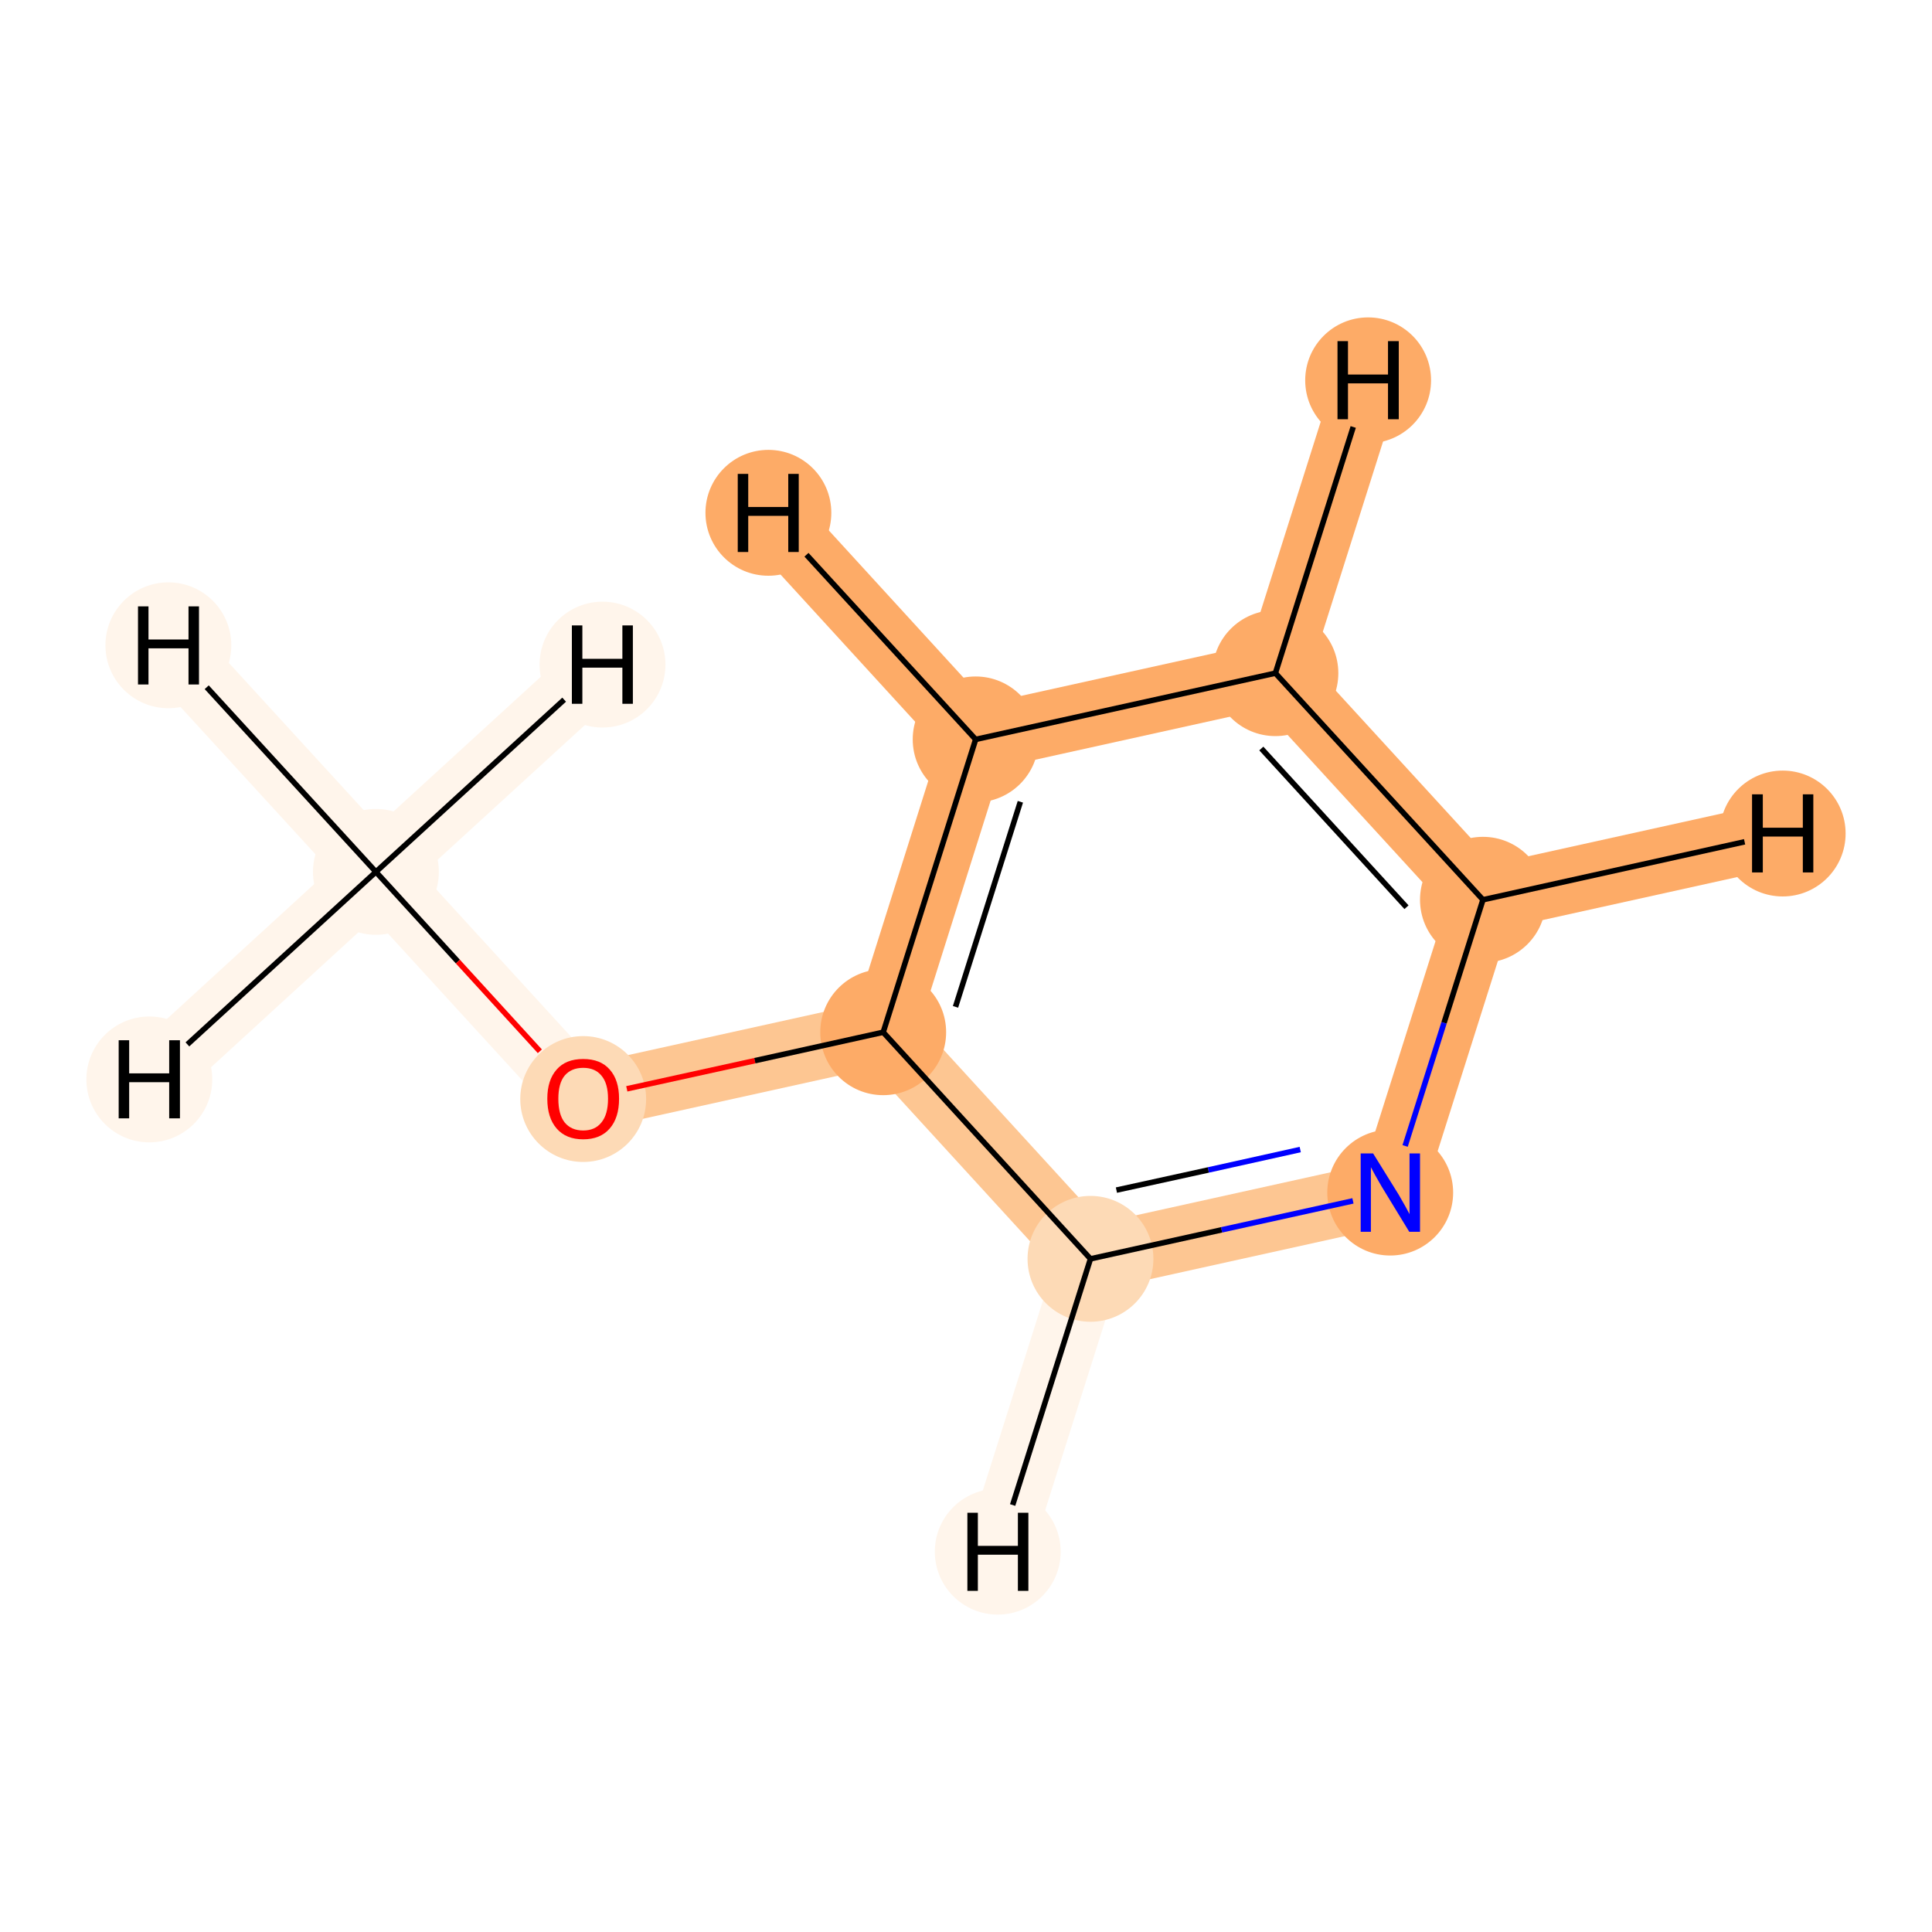 <?xml version='1.0' encoding='iso-8859-1'?>
<svg version='1.1' baseProfile='full'
              xmlns='http://www.w3.org/2000/svg'
                      xmlns:rdkit='http://www.rdkit.org/xml'
                      xmlns:xlink='http://www.w3.org/1999/xlink'
                  xml:space='preserve'
width='700px' height='700px' viewBox='0 0 700 700'>
<!-- END OF HEADER -->
<rect style='opacity:1.0;fill:#FFFFFF;stroke:none' width='700.0' height='700.0' x='0.0' y='0.0'> </rect>
<path d='M 136.2,315.9 L 211.3,398.0' style='fill:none;fill-rule:evenodd;stroke:#FFF5EB;stroke-width:23.7px;stroke-linecap:butt;stroke-linejoin:miter;stroke-opacity:1' />
<path d='M 136.2,315.9 L 61.0,233.8' style='fill:none;fill-rule:evenodd;stroke:#FFF5EB;stroke-width:23.7px;stroke-linecap:butt;stroke-linejoin:miter;stroke-opacity:1' />
<path d='M 136.2,315.9 L 54.1,391.1' style='fill:none;fill-rule:evenodd;stroke:#FFF5EB;stroke-width:23.7px;stroke-linecap:butt;stroke-linejoin:miter;stroke-opacity:1' />
<path d='M 136.2,315.9 L 218.3,240.8' style='fill:none;fill-rule:evenodd;stroke:#FFF5EB;stroke-width:23.7px;stroke-linecap:butt;stroke-linejoin:miter;stroke-opacity:1' />
<path d='M 211.3,398.0 L 320.0,374.0' style='fill:none;fill-rule:evenodd;stroke:#FDC692;stroke-width:23.7px;stroke-linecap:butt;stroke-linejoin:miter;stroke-opacity:1' />
<path d='M 320.0,374.0 L 353.5,267.9' style='fill:none;fill-rule:evenodd;stroke:#FDAB67;stroke-width:23.7px;stroke-linecap:butt;stroke-linejoin:miter;stroke-opacity:1' />
<path d='M 320.0,374.0 L 395.1,456.1' style='fill:none;fill-rule:evenodd;stroke:#FDC692;stroke-width:23.7px;stroke-linecap:butt;stroke-linejoin:miter;stroke-opacity:1' />
<path d='M 353.5,267.9 L 462.1,243.9' style='fill:none;fill-rule:evenodd;stroke:#FDAB67;stroke-width:23.7px;stroke-linecap:butt;stroke-linejoin:miter;stroke-opacity:1' />
<path d='M 353.5,267.9 L 278.4,185.8' style='fill:none;fill-rule:evenodd;stroke:#FDAB67;stroke-width:23.7px;stroke-linecap:butt;stroke-linejoin:miter;stroke-opacity:1' />
<path d='M 462.1,243.9 L 537.3,326.0' style='fill:none;fill-rule:evenodd;stroke:#FDAB67;stroke-width:23.7px;stroke-linecap:butt;stroke-linejoin:miter;stroke-opacity:1' />
<path d='M 462.1,243.9 L 495.7,137.8' style='fill:none;fill-rule:evenodd;stroke:#FDAB67;stroke-width:23.7px;stroke-linecap:butt;stroke-linejoin:miter;stroke-opacity:1' />
<path d='M 537.3,326.0 L 503.7,432.1' style='fill:none;fill-rule:evenodd;stroke:#FDAB67;stroke-width:23.7px;stroke-linecap:butt;stroke-linejoin:miter;stroke-opacity:1' />
<path d='M 537.3,326.0 L 645.9,302.0' style='fill:none;fill-rule:evenodd;stroke:#FDAB67;stroke-width:23.7px;stroke-linecap:butt;stroke-linejoin:miter;stroke-opacity:1' />
<path d='M 503.7,432.1 L 395.1,456.1' style='fill:none;fill-rule:evenodd;stroke:#FDC692;stroke-width:23.7px;stroke-linecap:butt;stroke-linejoin:miter;stroke-opacity:1' />
<path d='M 395.1,456.1 L 361.5,562.2' style='fill:none;fill-rule:evenodd;stroke:#FFF5EB;stroke-width:23.7px;stroke-linecap:butt;stroke-linejoin:miter;stroke-opacity:1' />
<ellipse cx='136.2' cy='315.9' rx='22.3' ry='22.3'  style='fill:#FFF5EB;fill-rule:evenodd;stroke:#FFF5EB;stroke-width:1.0px;stroke-linecap:butt;stroke-linejoin:miter;stroke-opacity:1' />
<ellipse cx='211.3' cy='398.2' rx='22.3' ry='22.3'  style='fill:#FDDAB6;fill-rule:evenodd;stroke:#FDDAB6;stroke-width:1.0px;stroke-linecap:butt;stroke-linejoin:miter;stroke-opacity:1' />
<ellipse cx='320.0' cy='374.0' rx='22.3' ry='22.3'  style='fill:#FDAB67;fill-rule:evenodd;stroke:#FDAB67;stroke-width:1.0px;stroke-linecap:butt;stroke-linejoin:miter;stroke-opacity:1' />
<ellipse cx='353.5' cy='267.9' rx='22.3' ry='22.3'  style='fill:#FDAB67;fill-rule:evenodd;stroke:#FDAB67;stroke-width:1.0px;stroke-linecap:butt;stroke-linejoin:miter;stroke-opacity:1' />
<ellipse cx='462.1' cy='243.9' rx='22.3' ry='22.3'  style='fill:#FDAB67;fill-rule:evenodd;stroke:#FDAB67;stroke-width:1.0px;stroke-linecap:butt;stroke-linejoin:miter;stroke-opacity:1' />
<ellipse cx='537.3' cy='326.0' rx='22.3' ry='22.3'  style='fill:#FDAB67;fill-rule:evenodd;stroke:#FDAB67;stroke-width:1.0px;stroke-linecap:butt;stroke-linejoin:miter;stroke-opacity:1' />
<ellipse cx='503.7' cy='432.1' rx='22.3' ry='22.3'  style='fill:#FDAB67;fill-rule:evenodd;stroke:#FDAB67;stroke-width:1.0px;stroke-linecap:butt;stroke-linejoin:miter;stroke-opacity:1' />
<ellipse cx='395.1' cy='456.1' rx='22.3' ry='22.3'  style='fill:#FDDAB6;fill-rule:evenodd;stroke:#FDDAB6;stroke-width:1.0px;stroke-linecap:butt;stroke-linejoin:miter;stroke-opacity:1' />
<ellipse cx='61.0' cy='233.8' rx='22.3' ry='22.3'  style='fill:#FFF5EB;fill-rule:evenodd;stroke:#FFF5EB;stroke-width:1.0px;stroke-linecap:butt;stroke-linejoin:miter;stroke-opacity:1' />
<ellipse cx='54.1' cy='391.1' rx='22.3' ry='22.3'  style='fill:#FFF5EB;fill-rule:evenodd;stroke:#FFF5EB;stroke-width:1.0px;stroke-linecap:butt;stroke-linejoin:miter;stroke-opacity:1' />
<ellipse cx='218.3' cy='240.8' rx='22.3' ry='22.3'  style='fill:#FFF5EB;fill-rule:evenodd;stroke:#FFF5EB;stroke-width:1.0px;stroke-linecap:butt;stroke-linejoin:miter;stroke-opacity:1' />
<ellipse cx='278.4' cy='185.8' rx='22.3' ry='22.3'  style='fill:#FDAB67;fill-rule:evenodd;stroke:#FDAB67;stroke-width:1.0px;stroke-linecap:butt;stroke-linejoin:miter;stroke-opacity:1' />
<ellipse cx='495.7' cy='137.8' rx='22.3' ry='22.3'  style='fill:#FDAB67;fill-rule:evenodd;stroke:#FDAB67;stroke-width:1.0px;stroke-linecap:butt;stroke-linejoin:miter;stroke-opacity:1' />
<ellipse cx='645.9' cy='302.0' rx='22.3' ry='22.3'  style='fill:#FDAB67;fill-rule:evenodd;stroke:#FDAB67;stroke-width:1.0px;stroke-linecap:butt;stroke-linejoin:miter;stroke-opacity:1' />
<ellipse cx='361.5' cy='562.2' rx='22.3' ry='22.3'  style='fill:#FFF5EB;fill-rule:evenodd;stroke:#FFF5EB;stroke-width:1.0px;stroke-linecap:butt;stroke-linejoin:miter;stroke-opacity:1' />
<path class='bond-0 atom-0 atom-1' d='M 136.2,315.9 L 165.9,348.4' style='fill:none;fill-rule:evenodd;stroke:#000000;stroke-width:2.0px;stroke-linecap:butt;stroke-linejoin:miter;stroke-opacity:1' />
<path class='bond-0 atom-0 atom-1' d='M 165.9,348.4 L 195.6,380.9' style='fill:none;fill-rule:evenodd;stroke:#FF0000;stroke-width:2.0px;stroke-linecap:butt;stroke-linejoin:miter;stroke-opacity:1' />
<path class='bond-8 atom-0 atom-8' d='M 136.2,315.9 L 74.9,249.0' style='fill:none;fill-rule:evenodd;stroke:#000000;stroke-width:2.0px;stroke-linecap:butt;stroke-linejoin:miter;stroke-opacity:1' />
<path class='bond-9 atom-0 atom-9' d='M 136.2,315.9 L 67.9,378.4' style='fill:none;fill-rule:evenodd;stroke:#000000;stroke-width:2.0px;stroke-linecap:butt;stroke-linejoin:miter;stroke-opacity:1' />
<path class='bond-10 atom-0 atom-10' d='M 136.2,315.9 L 204.4,253.5' style='fill:none;fill-rule:evenodd;stroke:#000000;stroke-width:2.0px;stroke-linecap:butt;stroke-linejoin:miter;stroke-opacity:1' />
<path class='bond-1 atom-1 atom-2' d='M 227.1,394.5 L 273.5,384.3' style='fill:none;fill-rule:evenodd;stroke:#FF0000;stroke-width:2.0px;stroke-linecap:butt;stroke-linejoin:miter;stroke-opacity:1' />
<path class='bond-1 atom-1 atom-2' d='M 273.5,384.3 L 320.0,374.0' style='fill:none;fill-rule:evenodd;stroke:#000000;stroke-width:2.0px;stroke-linecap:butt;stroke-linejoin:miter;stroke-opacity:1' />
<path class='bond-2 atom-2 atom-3' d='M 320.0,374.0 L 353.5,267.9' style='fill:none;fill-rule:evenodd;stroke:#000000;stroke-width:2.0px;stroke-linecap:butt;stroke-linejoin:miter;stroke-opacity:1' />
<path class='bond-2 atom-2 atom-3' d='M 346.2,364.8 L 369.7,290.5' style='fill:none;fill-rule:evenodd;stroke:#000000;stroke-width:2.0px;stroke-linecap:butt;stroke-linejoin:miter;stroke-opacity:1' />
<path class='bond-7 atom-7 atom-2' d='M 395.1,456.1 L 320.0,374.0' style='fill:none;fill-rule:evenodd;stroke:#000000;stroke-width:2.0px;stroke-linecap:butt;stroke-linejoin:miter;stroke-opacity:1' />
<path class='bond-3 atom-3 atom-4' d='M 353.5,267.9 L 462.1,243.9' style='fill:none;fill-rule:evenodd;stroke:#000000;stroke-width:2.0px;stroke-linecap:butt;stroke-linejoin:miter;stroke-opacity:1' />
<path class='bond-11 atom-3 atom-11' d='M 353.5,267.9 L 292.2,201.0' style='fill:none;fill-rule:evenodd;stroke:#000000;stroke-width:2.0px;stroke-linecap:butt;stroke-linejoin:miter;stroke-opacity:1' />
<path class='bond-4 atom-4 atom-5' d='M 462.1,243.9 L 537.3,326.0' style='fill:none;fill-rule:evenodd;stroke:#000000;stroke-width:2.0px;stroke-linecap:butt;stroke-linejoin:miter;stroke-opacity:1' />
<path class='bond-4 atom-4 atom-5' d='M 457.0,271.2 L 509.6,328.7' style='fill:none;fill-rule:evenodd;stroke:#000000;stroke-width:2.0px;stroke-linecap:butt;stroke-linejoin:miter;stroke-opacity:1' />
<path class='bond-12 atom-4 atom-12' d='M 462.1,243.9 L 490.3,154.7' style='fill:none;fill-rule:evenodd;stroke:#000000;stroke-width:2.0px;stroke-linecap:butt;stroke-linejoin:miter;stroke-opacity:1' />
<path class='bond-5 atom-5 atom-6' d='M 537.3,326.0 L 523.2,370.6' style='fill:none;fill-rule:evenodd;stroke:#000000;stroke-width:2.0px;stroke-linecap:butt;stroke-linejoin:miter;stroke-opacity:1' />
<path class='bond-5 atom-5 atom-6' d='M 523.2,370.6 L 509.1,415.2' style='fill:none;fill-rule:evenodd;stroke:#0000FF;stroke-width:2.0px;stroke-linecap:butt;stroke-linejoin:miter;stroke-opacity:1' />
<path class='bond-13 atom-5 atom-13' d='M 537.3,326.0 L 632.1,305.0' style='fill:none;fill-rule:evenodd;stroke:#000000;stroke-width:2.0px;stroke-linecap:butt;stroke-linejoin:miter;stroke-opacity:1' />
<path class='bond-6 atom-6 atom-7' d='M 490.2,435.1 L 442.6,445.6' style='fill:none;fill-rule:evenodd;stroke:#0000FF;stroke-width:2.0px;stroke-linecap:butt;stroke-linejoin:miter;stroke-opacity:1' />
<path class='bond-6 atom-6 atom-7' d='M 442.6,445.6 L 395.1,456.1' style='fill:none;fill-rule:evenodd;stroke:#000000;stroke-width:2.0px;stroke-linecap:butt;stroke-linejoin:miter;stroke-opacity:1' />
<path class='bond-6 atom-6 atom-7' d='M 471.1,416.5 L 437.8,423.9' style='fill:none;fill-rule:evenodd;stroke:#0000FF;stroke-width:2.0px;stroke-linecap:butt;stroke-linejoin:miter;stroke-opacity:1' />
<path class='bond-6 atom-6 atom-7' d='M 437.8,423.9 L 404.5,431.2' style='fill:none;fill-rule:evenodd;stroke:#000000;stroke-width:2.0px;stroke-linecap:butt;stroke-linejoin:miter;stroke-opacity:1' />
<path class='bond-14 atom-7 atom-14' d='M 395.1,456.1 L 366.9,545.3' style='fill:none;fill-rule:evenodd;stroke:#000000;stroke-width:2.0px;stroke-linecap:butt;stroke-linejoin:miter;stroke-opacity:1' />
<path  class='atom-1' d='M 198.3 398.1
Q 198.3 391.3, 201.7 387.5
Q 205.0 383.7, 211.3 383.7
Q 217.6 383.7, 220.9 387.5
Q 224.3 391.3, 224.3 398.1
Q 224.3 405.0, 220.9 408.9
Q 217.5 412.8, 211.3 412.8
Q 205.1 412.8, 201.7 408.9
Q 198.3 405.0, 198.3 398.1
M 211.3 409.6
Q 215.6 409.6, 217.9 406.7
Q 220.3 403.8, 220.3 398.1
Q 220.3 392.5, 217.9 389.7
Q 215.6 386.9, 211.3 386.9
Q 207.0 386.9, 204.6 389.7
Q 202.3 392.5, 202.3 398.1
Q 202.3 403.8, 204.6 406.7
Q 207.0 409.6, 211.3 409.6
' fill='#FF0000'/>
<path  class='atom-6' d='M 497.5 417.9
L 506.8 432.9
Q 507.7 434.4, 509.2 437.1
Q 510.6 439.8, 510.7 439.9
L 510.7 417.9
L 514.5 417.9
L 514.5 446.3
L 510.6 446.3
L 500.6 429.9
Q 499.5 427.9, 498.2 425.7
Q 497.0 423.5, 496.7 422.9
L 496.7 446.3
L 493.0 446.3
L 493.0 417.9
L 497.5 417.9
' fill='#0000FF'/>
<path  class='atom-8' d='M 50.0 219.7
L 53.8 219.7
L 53.8 231.7
L 68.3 231.7
L 68.3 219.7
L 72.1 219.7
L 72.1 248.0
L 68.3 248.0
L 68.3 234.9
L 53.8 234.9
L 53.8 248.0
L 50.0 248.0
L 50.0 219.7
' fill='#000000'/>
<path  class='atom-9' d='M 43.0 376.9
L 46.8 376.9
L 46.8 388.9
L 61.3 388.9
L 61.3 376.9
L 65.2 376.9
L 65.2 405.2
L 61.3 405.2
L 61.3 392.1
L 46.8 392.1
L 46.8 405.2
L 43.0 405.2
L 43.0 376.9
' fill='#000000'/>
<path  class='atom-10' d='M 207.2 226.6
L 211.0 226.6
L 211.0 238.7
L 225.5 238.7
L 225.5 226.6
L 229.3 226.6
L 229.3 255.0
L 225.5 255.0
L 225.5 241.9
L 211.0 241.9
L 211.0 255.0
L 207.2 255.0
L 207.2 226.6
' fill='#000000'/>
<path  class='atom-11' d='M 267.3 171.7
L 271.1 171.7
L 271.1 183.7
L 285.6 183.7
L 285.6 171.7
L 289.4 171.7
L 289.4 200.0
L 285.6 200.0
L 285.6 186.9
L 271.1 186.9
L 271.1 200.0
L 267.3 200.0
L 267.3 171.7
' fill='#000000'/>
<path  class='atom-12' d='M 484.6 123.6
L 488.4 123.6
L 488.4 135.7
L 502.9 135.7
L 502.9 123.6
L 506.8 123.6
L 506.8 151.9
L 502.9 151.9
L 502.9 138.9
L 488.4 138.9
L 488.4 151.9
L 484.6 151.9
L 484.6 123.6
' fill='#000000'/>
<path  class='atom-13' d='M 634.8 287.8
L 638.7 287.8
L 638.7 299.9
L 653.2 299.9
L 653.2 287.8
L 657.0 287.8
L 657.0 316.1
L 653.2 316.1
L 653.2 303.1
L 638.7 303.1
L 638.7 316.1
L 634.8 316.1
L 634.8 287.8
' fill='#000000'/>
<path  class='atom-14' d='M 350.5 548.1
L 354.3 548.1
L 354.3 560.1
L 368.8 560.1
L 368.8 548.1
L 372.6 548.1
L 372.6 576.4
L 368.8 576.4
L 368.8 563.3
L 354.3 563.3
L 354.3 576.4
L 350.5 576.4
L 350.5 548.1
' fill='#000000'/>
</svg>
